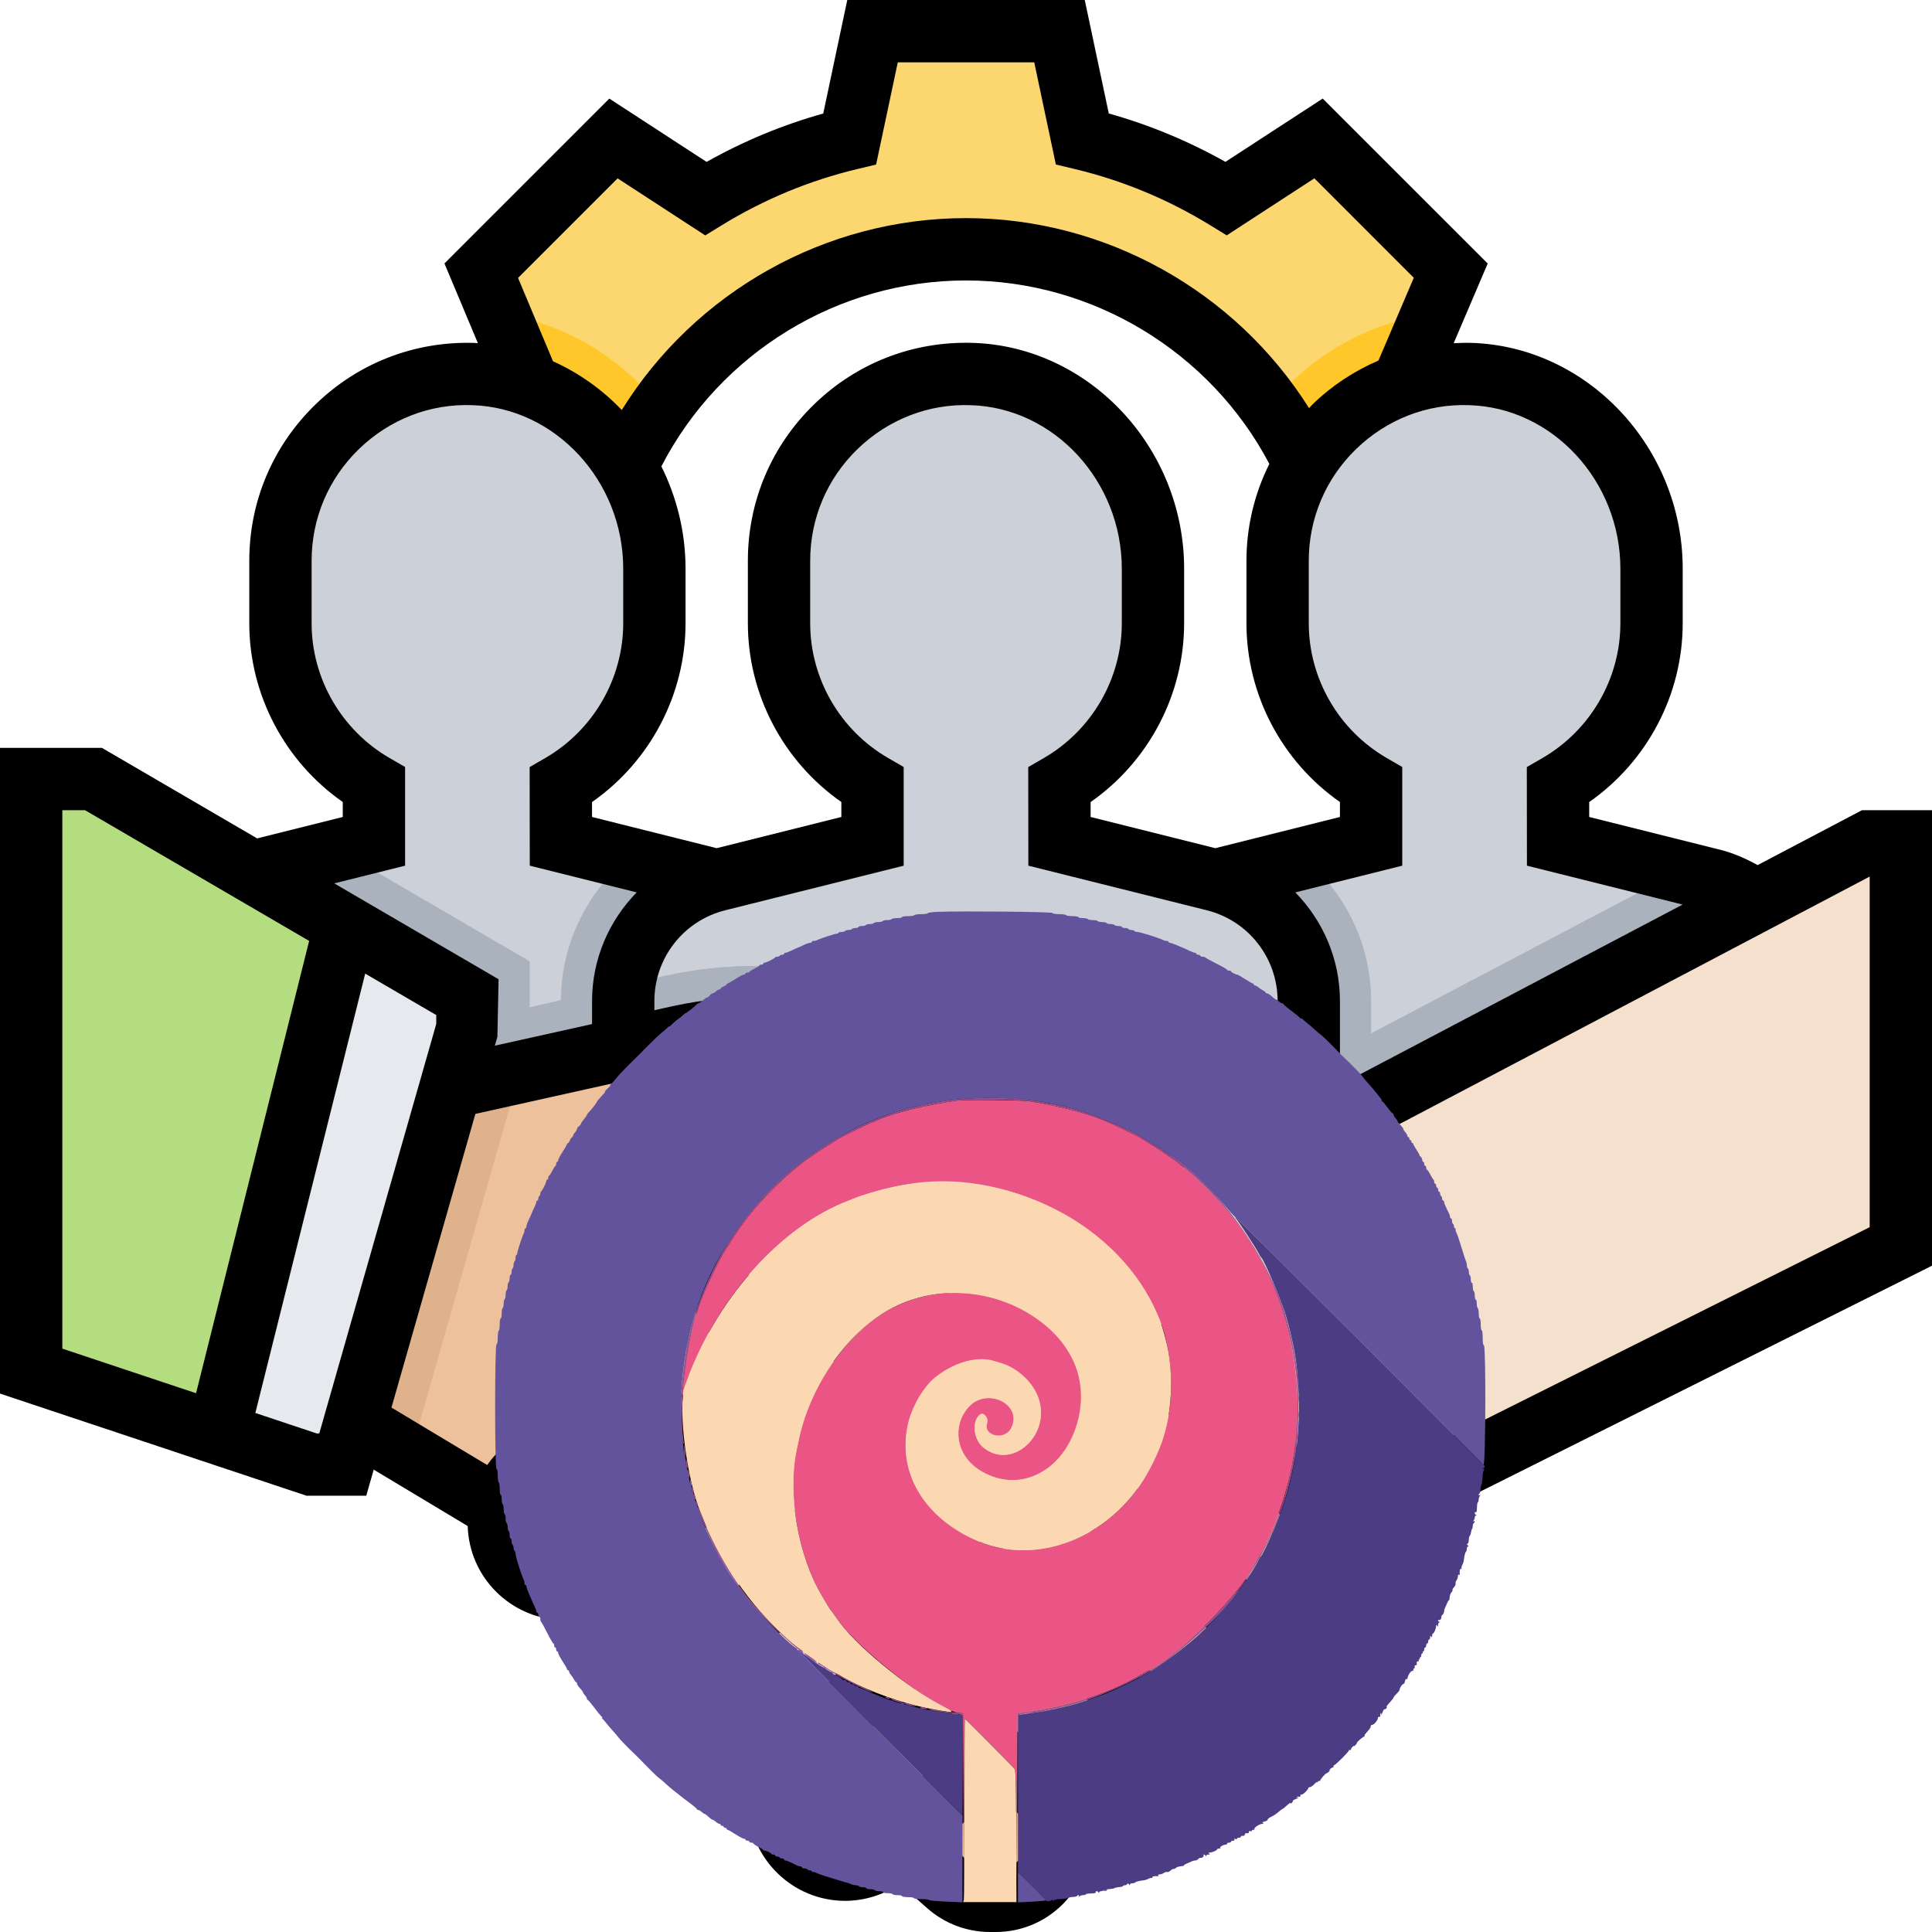 <?xml version="1.0" encoding="UTF-8" standalone="no"?>
<svg
   xmlns:dc="http://purl.org/dc/elements/1.1/"
   xmlns:cc="http://creativecommons.org/ns#"
   xmlns:rdf="http://www.w3.org/1999/02/22-rdf-syntax-ns#"
   xmlns:svg="http://www.w3.org/2000/svg"
   xmlns="http://www.w3.org/2000/svg"
   xmlns:sodipodi="http://sodipodi.sourceforge.net/DTD/sodipodi-0.dtd"
   xmlns:inkscape="http://www.inkscape.org/namespaces/inkscape"
   height="496pt"
   viewBox="0 0 496 496"
   width="496pt"
   version="1.1"
   id="svg56"
   sodipodi:docname="manajemen_user.svg"
   inkscape:version="0.92.4 (5da689c313, 2019-01-14)">
  <defs
     id="defs60" />
  <sodipodi:namedview
     pagecolor="#ffffff"
     bordercolor="#666666"
     borderopacity="1"
     objecttolerance="10"
     gridtolerance="10"
     guidetolerance="10"
     inkscape:pageopacity="0"
     inkscape:pageshadow="2"
     inkscape:window-width="1920"
     inkscape:window-height="986"
     id="namedview58"
     showgrid="false"
     inkscape:zoom="1.0093379"
     inkscape:cx="396.60641"
     inkscape:cy="313.89142"
     inkscape:window-x="-11"
     inkscape:window-y="-11"
     inkscape:window-maximized="1"
     inkscape:current-layer="svg56" />
  <path
     d="m372.449 69.488-33.945-33.945-23.703 15.426c-11.289-6.938-23.711-12.16-36.961-15.328l-5.84-27.641h-48l-5.848 27.641c-13.25 3.168-25.672 8.391-36.961 15.328l-23.703-15.426-33.945 33.945 12.289 29.312 1.168 61.199h15c0-53.016 42.984-96 96-96s96 42.984 96 96h16l-.062-61.199zm0 0"
     fill="#fcd770"
     id="path2" />
  <path
     d="m128.184 80.543 7.656 18.258.16 61.199h16c0-20.617 6.559-39.672 17.625-55.312-10.145-12.91-24.809-21.926-41.441-24.145zm0 0"
     fill="#ffc729"
     id="path4" />
  <path
     d="m367.711 80.602c-16.832 2.191-31.582 10.957-41.688 23.598 11.266 15.738 17.977 34.969 17.977 55.801h16l-.062-61.199zm0 0"
     fill="#ffc729"
     id="path6" />
  <path
     d="m464 296v-39.016c0-14.68-9.992-27.48-24.238-31.047l-39.762-9.938-.016-14.465c14.344-8.305 24.016-23.773 24.016-41.535v-13.984c0-26.281-20.258-49.199-46.52-49.992-27.184-.816-49.48 20.977-49.48 47.977v16c0 17.762 9.664 33.223 24 41.527v14.473l-39.762 9.945c-14.246 3.559-24.238 16.359-24.238 31.039v39.016zm0 0"
     fill="#ccd1d9"
     id="path8" />
  <path
     d="m352 256.984c0-14.586-6.617-27.785-17.215-36.68l-22.547 5.641c-14.246 3.559-24.238 16.359-24.238 31.039v39.016h64zm0 0"
     fill="#aab2bd"
     id="path10" />
  <path
     d="m208 296v-39.016c0-14.68-9.992-27.48-24.238-31.047l-39.762-9.938-.016-14.465c14.344-8.305 24.016-23.773 24.016-41.535v-13.984c0-26.281-20.258-49.199-46.52-49.992-27.184-.816-49.48 20.977-49.48 47.977v16c0 17.762 9.664 33.223 24 41.527v14.473l-39.762 9.945c-14.246 3.559-24.238 16.359-24.238 31.039v39.016zm0 0"
     fill="#ccd1d9"
     id="path12" />
  <path
     d="m208 256.984c0-14.688-9.992-27.48-24.238-31.047l-22.547-5.641c-10.598 8.902-17.215 22.109-17.215 36.688v39.016h64zm0 0"
     fill="#aab2bd"
     id="path14" />
  <path
     d="m336 296v-39.016c0-14.68-9.992-27.48-24.238-31.047l-39.762-9.938-.016-14.465c14.344-8.305 24.016-23.773 24.016-41.535v-13.984c0-26.281-20.258-49.199-46.52-49.992-27.184-.816-49.48 20.977-49.48 47.977v16c0 17.762 9.664 33.223 24 41.527v14.473l-39.762 9.945c-14.246 3.559-24.238 16.359-24.238 31.039v39.016zm0 0"
     fill="#ccd1d9"
     id="path16" />
  <g
     fill="#aab2bd"
     id="g24">
    <path
       d="m464 256.984c0-14.688-9.992-27.48-24.238-31.047l-8.816-2.203-106.898 56.266h-1.809l-34.238-9.777v25.777h176zm0 0"
       id="path18" />
    <path
       d="m336 273.711-11.953 6.289h-1.809l-48.117-13.742c-4.211-1.211-8.535-1.793-12.891-2.035l-34.941-11.176c-10.473-3.352-21.367-5.047-32.379-5.047-7.75 0-15.504.848-23.199 2.559l-10.367 2.402c-.176 1.328-.344 2.656-.344 4.023v39.016h176zm0 0"
       id="path20" />
    <path
       d="m170.711 250.559-34.711 8.043v-11.793l-48.977-28.57-30.785 7.699c-14.246 3.566-24.238 16.367-24.238 31.047v39.016h176v-39.016c0-2.809-.473-5.504-1.16-8.121-4.281-.52-8.594-.863-12.93-.863-7.742 0-15.504.848-23.199 2.559zm0 0"
       id="path22" />
  </g>
  <path
     d="m338.504 387.055-67.602-60.84-12.863-46.215-36.625-11.711c-8.887-2.84-18.168-4.289-27.504-4.289-6.59 0-13.156.719-19.59 2.152l-94.32 21.848-8 64 56.398 35.441 102.602 85.559 12.367 10.91c2.984 2.633 6.832 4.09 10.816 4.09h1.473c9.023 0 16.344-7.32 16.344-16.344 0-4.848-2.152-9.449-5.879-12.559 3.801 3.168 8.59 4.902 13.535 4.902 9.023 0 16.344-7.32 16.344-16.344 0-4.848-2.152-9.449-5.879-12.559l-30.656-25.547 31.984 26.656c2.941 2.449 6.648 3.793 10.473 3.793h1.734c9.023 0 16.344-7.32 16.344-16.344 0-4.848-2.152-9.449-5.879-12.559l1.262 1.055c2.984 2.488 6.746 3.848 10.625 3.848h1.383c9.176 0 16.609-7.434 16.609-16.609 0-4.703-2-9.191-5.496-12.336zm0 0"
     fill="#ecc19c"
     id="path26" />
  <path
     d="m338.504 387.055-67.602-60.84c-4.438-4-10.215-6.215-16.199-6.215-4.391 0-8.695 1.191-12.457 3.449l-29.781 17.871c-2.922 1.75-6.266 2.68-9.672 2.68-10.379 0-18.793-8.414-18.793-18.793v-1.59c0-7.121 4.023-13.625 10.391-16.809l44.633-22.312c5.906-2.961 12.418-4.496 19.016-4.496 3.953 0 7.891.551 11.688 1.641l50.273 14.359h8l152-80h8v104l-144 72zm0 0"
     fill="#f5e0cd"
     id="path28" />
  <path
     d="m248 400-11.121 11.566 44.336 36.945c3.793 3.152 8.266 5.273 12.992 6.441 1.113-2.211 1.793-4.664 1.793-7.297 0-4.848-2.152-9.449-5.879-12.559zm0 0"
     fill="#dfb28b"
     id="path30" />
  <path
     d="m200 463.031c0 9.367 7.602 16.969 16.969 16.969 4.504 0 8.816-1.785 12-4.969l14.055-14.055c3.184-3.184 4.969-7.496 4.969-12 .008-9.375-7.594-16.977-16.961-16.977-4.504 0-8.816 1.785-12 4.969l-14.055 14.055c-3.191 3.191-4.977 7.504-4.977 12.008zm0 0"
     fill="#f5e0cd"
     id="path32" />
  <path
     d="m176 439.031c0 9.367 7.602 16.969 16.969 16.969 4.504 0 8.816-1.785 12-4.969l14.055-14.055c3.184-3.184 4.969-7.496 4.969-12 .008-9.375-7.594-16.977-16.961-16.977-4.504 0-8.816 1.785-12 4.969l-14.055 14.055c-3.191 3.191-4.977 7.504-4.977 12.008zm0 0"
     fill="#f5e0cd"
     id="path34" />
  <path
     d="m152 415.031c0 9.367 7.602 16.969 16.969 16.969 4.504 0 8.816-1.785 12-4.969l14.055-14.055c3.184-3.184 4.969-7.496 4.969-12 .008-9.375-7.594-16.977-16.961-16.977-4.504 0-8.816 1.785-12 4.969l-14.055 14.055c-3.191 3.191-4.977 7.504-4.977 12.008zm0 0"
     fill="#f5e0cd"
     id="path36" />
  <path
     d="m182.344 400.281c3.992-3.992 6.734-9.023 8.266-14.418-2.289-1.152-4.84-1.863-7.578-1.863-4.504 0-8.816 1.785-12 4.969l-14.055 14.055c-3.184 3.184-4.977 7.504-4.977 12.008 0 2.738.711 5.289 1.863 7.578 5.395-1.531 10.434-4.273 14.418-8.266zm0 0"
     fill="#f0d0b4"
     id="path38" />
  <path
     d="m206.344 424.281c3.992-3.992 6.734-9.023 8.266-14.418-2.289-1.152-4.84-1.863-7.578-1.863-4.504 0-8.816 1.785-12 4.969l-14.055 14.055c-3.184 3.184-4.977 7.504-4.977 12.008 0 2.738.711 5.289 1.863 7.578 5.395-1.531 10.434-4.273 14.418-8.266zm0 0"
     fill="#f0d0b4"
     id="path40" />
  <path
     d="m230.344 448.281c3.992-3.992 6.734-9.023 8.266-14.418-2.289-1.152-4.84-1.863-7.578-1.863-4.504 0-8.816 1.785-12 4.969l-14.055 14.055c-3.184 3.184-4.977 7.504-4.977 12.008 0 2.738.711 5.289 1.863 7.578 5.395-1.531 10.434-4.273 14.418-8.266zm0 0"
     fill="#f0d0b4"
     id="path42" />
  <path
     d="m128 391.031c0 9.367 7.602 16.969 16.969 16.969 4.504 0 8.816-1.785 12-4.969l14.055-14.055c3.184-3.184 4.969-7.496 4.969-12 .008-9.375-7.594-16.977-16.961-16.977-4.504 0-8.816 1.785-12 4.969l-14.055 14.055c-3.191 3.191-4.977 7.504-4.977 12.008zm0 0"
     fill="#f5e0cd"
     id="path44" />
  <path
     d="m133.312 275.648-53.312 12.352-8 64 33.488 21.039zm0 0"
     fill="#dfb28b"
     id="path46" />
  <path
     d="m120 264-32 112h-8l-72-24v-152h16l96 56zm0 0"
     fill="#e6e9ed"
     id="path48" />
  <path
     d="m88.527 237.641-64.527-37.641h-16v152l48 16 32-128zm0 0"
     fill="#b4dd7f"
     id="path50" />
  <path
     d="m272 376-11.121 11.566 44.336 36.945c3.793 3.152 8.266 5.273 12.992 6.441 1.113-2.211 1.793-4.664 1.793-7.297 0-4.848-2.152-9.449-5.879-12.559zm0 0"
     fill="#dfb28b"
     id="path52" />
  <path
     d="m496 208h-17.977l-26.793 14.098c-3.016-1.664-6.152-3.074-9.535-3.922l-33.703-8.434v-3.832c14.91-10.406 24.008-27.598 24.008-45.91v-13.984c0-31.078-24.352-57.086-54.281-57.992-1.52-.039-3.016.016-4.52.09l8.738-20.457-42.363-42.352-24.973 16.254c-9.488-5.344-19.523-9.504-29.945-12.422l-6.168-29.137h-60.969l-6.168 29.145c-10.422 2.918-20.465 7.078-29.945 12.422l-24.973-16.254-42.328 42.328 8.59 20.473c-.328-.016-.641-.074-.969-.082-15.32-.445-29.75 5.145-40.711 15.785-10.977 10.633-17.016 24.902-17.016 40.184v16c0 18.312 9.09 35.496 24 45.902v3.84l-21.984 5.496-39.848-23.238h-26.168v165.77l78.703 26.23h15.328l1.914-6.703 24.125 14.48c.395 13.117 10.914 23.672 24.02 24.133.461 13.051 10.949 23.539 24 24 .461 13.051 10.949 23.539 24 24 .477 13.355 11.414 24.09 24.879 24.09 5 0 9.902-1.559 14.023-4.336l7.086 6.258c4.441 3.91 10.16 6.078 16.098 6.078h1.48c13.312 0 24.145-10.762 24.312-24.031 13.168-.168 23.832-10.832 24-24 13.176-.168 23.848-10.848 24-24.023 13.297-.312 24.031-11.176 24.031-24.547 0-.805-.039-1.598-.121-2.398l144.121-72.055zm-80-61.984v13.984c0 14.199-7.672 27.465-20.023 34.617l-4 2.312.031 25.316 39.969 9.984-87.977 46.305v-21.551c0-10.754-4.344-20.602-11.457-27.879l27.457-6.859v-25.336l-3.992-2.309c-12.344-7.137-20.008-20.402-20.008-34.602v-16c0-10.91 4.312-21.113 12.152-28.711 7.832-7.594 18.223-11.688 29.086-11.266 21.371.641 38.762 19.48 38.762 41.992zm-155.938 126.23-36.215-11.574c-16.504-5.289-34.367-6.078-51.262-2.336l-4.586 1.016v-2.367c0-11.031 7.48-20.609 18.176-23.289l45.824-11.449v-25.336l-3.992-2.309c-12.344-7.137-20.008-20.402-20.008-34.602v-16c0-10.91 4.312-21.113 12.152-28.711 7.832-7.594 18.289-11.688 29.086-11.266 21.371.641 38.762 19.48 38.762 41.992v13.984c0 14.199-7.672 27.465-20.023 34.617l-4 2.312.031 25.316 45.816 11.449c10.695 2.68 18.176 12.258 18.176 23.289v29.977l-1.977 1.039h-4.902l-49.184-14.055c-3.875-1.098-7.867-1.547-11.875-1.699zm-90.27-152.512c15.023-29.109 45.262-47.734 78.207-47.734 32.633 0 62.742 18.375 77.879 47.09-3.809 7.637-5.879 16.094-5.879 24.91v16c0 18.312 9.09 35.496 24 45.902v3.84l-32 8.012-32.008-8.012v-3.832c14.91-10.406 24.008-27.598 24.008-45.91v-13.984c0-31.078-24.352-57.086-54.281-57.992-15.312-.449-29.75 5.145-40.711 15.785-10.969 10.641-17.008 24.91-17.008 40.191v16c0 18.312 9.09 35.496 24 45.902v3.84l-32 8.012-32.008-8.012v-3.832c14.91-10.406 24.008-27.598 24.008-45.91v-13.984c0-9.414-2.266-18.352-6.207-26.281zm-36.793-48.383 25.559-25.559 22.496 14.641 4.305-2.641c10.785-6.609 22.441-11.449 34.641-14.367l4.922-1.18 5.566-26.246h35.031l5.551 26.238 4.922 1.176c12.199 2.922 23.855 7.762 34.641 14.371l4.305 2.641 22.496-14.641 25.527 25.535-9.074 21.246c-6.176 2.656-11.902 6.395-16.887 11.227-.328.32-.609.664-.93.992-18.848-29.961-52.168-48.785-88.07-48.785-36.16 0-69.574 19-88.375 49.266-5.031-5.266-11.016-9.531-17.648-12.512zm-29 150.895v-25.336l-3.992-2.309c-12.344-7.137-20.008-20.402-20.008-34.602v-16c0-10.91 4.312-21.113 12.152-28.711 7.832-7.594 18.246-11.688 29.086-11.266 21.371.641 38.762 19.48 38.762 41.992v13.984c0 14.199-7.672 27.465-20.023 34.617l-4 2.312.031 25.316 27.449 6.859c-7.113 7.277-11.457 17.125-11.457 27.879v5.926l-24.953 5.547.648-2.266.305-14.785-42.191-24.613zm-88-14.246h5.832l57.535 33.559-29.031 116.121-34.336-11.449zm65.297 160-15.746-5.246 28.203-112.801 18.246 10.641v2.285l-30.031 105.121zm54.703 23.031c0-2.359.953-4.672 2.625-6.344l14.062-14.062c1.672-1.672 3.984-2.625 6.344-2.625 4.945 0 8.969 4.023 8.969 8.969 0 2.359-.953 4.672-2.625 6.344l-14.062 14.062c-1.672 1.672-3.984 2.625-6.344 2.625-4.945 0-8.969-4.023-8.969-8.969zm24 24c0-2.359.953-4.672 2.625-6.344l14.062-14.062c1.672-1.672 3.984-2.625 6.344-2.625 4.945 0 8.969 4.023 8.969 8.969 0 2.359-.953 4.672-2.625 6.344l-14.062 14.062c-1.672 1.672-3.984 2.625-6.344 2.625-4.945 0-8.969-4.023-8.969-8.969zm24 24c0-2.359.953-4.672 2.625-6.344l14.062-14.062c1.672-1.672 3.984-2.625 6.344-2.625 4.945 0 8.969 4.023 8.969 8.969 0 2.359-.953 4.672-2.625 6.344l-14.062 14.062c-1.672 1.672-3.984 2.625-6.344 2.625-4.945 0-8.969-4.023-8.969-8.969zm32.969 32.969c-4.945 0-8.969-4.023-8.969-8.969 0-2.359.953-4.672 2.625-6.344l14.062-14.062c1.672-1.672 3.984-2.625 6.344-2.625 4.945 0 8.969 4.023 8.969 8.969 0 2.359-.953 4.672-2.625 6.344l-14.062 14.062c-1.672 1.672-3.984 2.625-6.344 2.625zm38.688 8h-1.48c-2.039 0-3.992-.742-5.512-2.09l-5.984-5.277 6.008-6.008c2.145-2.145 3.809-4.695 5.039-7.434l7.273 6.055c1.902 1.586 3 3.922 3 6.41 0 4.602-3.742 8.344-8.344 8.344zm71.742-72h-1.383c-2.008 0-3.969-.711-5.504-2l-43.383-36.152-10.25 12.297 42.129 35.102c1.895 1.586 2.992 3.922 2.992 6.41 0 4.602-3.742 8.344-8.344 8.344h-1.746c-1.941 0-3.84-.688-5.336-1.938l-43.453-36.207-10.25 12.297 42.129 35.105c1.902 1.574 3 3.91 3 6.398 0 4.602-3.742 8.344-8.344 8.344-3.07 0-6.062-1.09-8.418-3.047l-17.855-14.883c-3.934-8.039-12.016-13.645-21.48-13.98-.461-13.051-10.949-23.539-24-24-.461-13.051-10.949-23.539-24-24-.469-13.355-11.406-24.09-24.871-24.09-6.574 0-13.008 2.664-17.656 7.312l-14.062 14.062c-.84.84-1.535 1.793-2.242 2.738l-24.574-14.746 21.543-75.398 54.008-12.008c14.168-3.168 29.105-2.48 42.922 1.941l11.785 3.77-39.953 19.977c-9.129 4.574-14.801 13.758-14.801 23.969v1.582c0 14.777 12.023 26.801 26.801 26.801 4.855 0 9.633-1.32 13.785-3.824l29.789-17.863c5.984-3.586 14.016-2.801 19.184 1.848l67.594 60.832c1.809 1.641 2.848 3.969 2.848 6.406 0 4.746-3.855 8.602-8.602 8.602zm152.602-92.945-134.777 67.395c-.438-.465-.895-.906-1.375-1.336l-67.582-60.832c-5.922-5.344-13.578-8.281-21.555-8.281-5.832 0-11.559 1.586-16.574 4.594l-29.801 17.871c-1.672 1.008-3.582 1.535-5.535 1.535-5.961 0-10.801-4.84-10.801-10.801v-1.582c0-4.121 2.289-7.816 5.969-9.656l44.625-22.312c7.637-3.824 16.703-4.68 24.934-2.312l50.273 14.359 12.176.305 150.023-78.961zm0 0"
     id="path54" />
  <g
     transform="matrix(0.636,0,0,0.636,127.015,233.924)"
     id="svgg">
    <path
       id="path0"
       d="m 186.6,76.444 c -11.04,1.462 -25.09,4.839 -31.2,7.501 -0.765,0.333 -1.945,0.824 -3.9,1.623 -1.965,0.803 -11.384,5.439 -12.7,6.251 -5.892,3.636 -8.648,5.424 -11.6,7.525 -1.87,1.33 -3.49,2.523 -3.6,2.651 -0.11,0.128 -0.74,0.647 -1.4,1.153 -5.465,4.193 -14.859,13.587 -19.052,19.052 -0.506,0.66 -1.025,1.29 -1.153,1.4 -0.128,0.11 -1.321,1.73 -2.651,3.6 -2.101,2.952 -3.889,5.708 -7.525,11.6 -0.475,0.77 -1.993,3.74 -3.373,6.6 -2.451,5.077 -2.991,6.258 -3.7,8.1 -0.19,0.495 -0.526,1.305 -0.746,1.8 -3.394,7.645 -7.002,23.968 -7.803,35.3 l -0.226,3.2 1.541,-4.2 c 12.464,-33.955 37.84,-62.142 65.588,-72.853 0.495,-0.191 1.305,-0.517 1.8,-0.726 4.492,-1.889 12.618,-4.101 20.5,-5.581 40.195,-7.547 86.629,16.198 101.998,52.16 0.376,0.88 0.836,1.96 1.023,2.4 4.588,10.826 5.918,28.272 3.124,41 -0.73,3.322 -2.264,8.518 -3.13,10.6 -1.957,4.701 -3.319,7.469 -5.585,11.349 -14.552,24.917 -43.744,36.379 -67.43,26.476 -25.901,-10.828 -36.305,-34.43 -25.027,-56.772 5.844,-11.576 20.68,-19.264 31.067,-16.1 0.638,0.195 1.97,0.592 2.96,0.884 6.743,1.988 13.07,7.971 15.16,14.337 4.978,15.163 -11.195,29.202 -22.527,19.553 -3.984,-3.393 -4.514,-11.023 -0.922,-13.288 1.307,-0.825 3.298,1.725 2.681,3.432 -1.939,5.363 7.008,7.426 9.66,2.228 4.922,-9.65 -9.855,-16.863 -17.262,-8.426 -8.349,9.508 -3.55,23.167 9.81,27.925 28.746,10.238 48.599,-34.388 25.463,-57.234 -22.72,-22.436 -58.267,-22.516 -80.463,-0.183 -11.414,11.485 -20.125,27.441 -23.267,42.619 -0.227,1.1 -0.57,2.72 -0.76,3.6 -3.902,18.01 0.409,43.215 10.16,59.4 0.862,1.43 1.922,3.23 2.356,4 0.434,0.77 1.104,1.76 1.49,2.2 0.386,0.44 1.298,1.7 2.028,2.8 8.173,12.316 40.814,37.557 49.496,38.276 l 1.497,0.124 0.203,37.6 0.203,37.6 0.097,-36.5 c 0.053,-20.075 0.17,-36.5 0.259,-36.5 0.128,0 17.03,17.01 19.938,20.065 0.65,0.682 0.707,2.603 0.797,26.835 0.095,25.618 0.101,25.406 0.3,-11.5 l 0.203,-37.6 2.4,-0.318 c 18.371,-2.431 34.937,-7.731 47.2,-15.099 1.1,-0.66 2.27,-1.319 2.6,-1.464 11.86,-5.185 38.534,-31.859 43.719,-43.719 0.145,-0.33 0.804,-1.5 1.464,-2.6 6.518,-10.847 12.079,-27.115 14.358,-42 4.085,-26.677 -1.36,-56.958 -14.205,-79 -0.577,-0.99 -1.404,-2.43 -1.838,-3.2 -5.877,-10.424 -17.544,-23.974 -27.898,-32.399 -1.21,-0.984 -2.29,-1.891 -2.4,-2.014 -0.11,-0.123 -1.73,-1.313 -3.6,-2.643 -2.952,-2.101 -5.708,-3.889 -11.6,-7.525 -0.77,-0.475 -3.74,-1.993 -6.6,-3.373 -5.077,-2.451 -6.258,-2.991 -8.1,-3.7 -0.495,-0.19 -1.305,-0.526 -1.8,-0.746 -5.508,-2.445 -19.57,-5.979 -28.9,-7.262 -3.846,-0.529 -25.757,-0.749 -29.2,-0.294"
       inkscape:connector-curvature="0"
       style="fill:#eb5586;fill-rule:evenodd;stroke:none" />
    <path
       id="path1"
       d="m 171,109.815 c -6.266,0.621 -6.73,0.701 -14,2.407 -2.824,0.663 -10.349,3.036 -12.2,3.847 -0.55,0.241 -1.36,0.57 -1.8,0.732 -27.488,10.097 -54.571,40.759 -66.245,74.999 -2.947,8.642 0.731,37.841 6.462,51.3 0.354,0.833 0.566,1.354 1.542,3.8 6.925,17.348 21.751,37.74 35.041,48.193 0.88,0.692 2.59,2.05 3.8,3.016 5.256,4.201 16.809,11.403 22.4,13.965 11.39,5.22 21.343,8.412 32.187,10.324 7.505,1.323 7.874,1.158 2.995,-1.337 -14.833,-7.585 -36.321,-25.334 -43.175,-35.661 -0.73,-1.1 -1.642,-2.36 -2.028,-2.8 -0.386,-0.44 -1.056,-1.43 -1.49,-2.2 -0.434,-0.77 -1.494,-2.57 -2.356,-4 -9.751,-16.185 -14.062,-41.39 -10.16,-59.4 0.19,-0.88 0.533,-2.5 0.76,-3.6 4.676,-22.591 20.357,-44.508 38.283,-53.508 35.407,-17.777 81.279,8.026 75.217,42.308 -4.09,23.13 -24.491,34.396 -41.431,22.879 -8.492,-5.774 -10.175,-17.332 -3.612,-24.806 7.407,-8.437 22.184,-1.224 17.262,8.426 -2.652,5.198 -11.599,3.135 -9.66,-2.228 0.617,-1.707 -1.374,-4.257 -2.681,-3.432 -3.592,2.265 -3.062,9.895 0.922,13.288 11.332,9.649 27.505,-4.39 22.527,-19.553 -2.09,-6.366 -8.417,-12.349 -15.16,-14.337 -0.99,-0.292 -2.322,-0.689 -2.96,-0.884 -6.808,-2.074 -16.731,0.816 -24.196,7.047 -3.746,3.127 -8.625,11.33 -10.111,17 -5.288,20.185 5.873,39.463 28.267,48.825 23.686,9.903 52.878,-1.559 67.43,-26.476 2.266,-3.88 3.628,-6.648 5.585,-11.349 5.086,-12.222 6.06,-30.085 2.394,-43.91 -0.876,-3.3 -1.829,-6.371 -2.388,-7.69 -0.187,-0.44 -0.647,-1.52 -1.023,-2.4 C 252.658,128.109 211.854,105.766 171,109.815 M 189.595,362.1 c -0.003,19.855 -0.114,36.505 -0.247,37 l -0.241,0.9 h 10.746 10.747 l -0.111,-26.611 c -0.102,-24.544 -0.165,-26.667 -0.8,-27.335 C 206.833,343.051 189.89,326 189.762,326 c -0.089,0 -0.164,16.245 -0.167,36.1"
       inkscape:connector-curvature="0"
       style="fill:#fbd8b1;fill-rule:evenodd;stroke:none" />
    <path
       id="path2-2"
       d="m 178.7,0.273 c -2.145,0.086 -3.9,0.329 -3.9,0.541 0,0.213 -1.159,0.386 -2.576,0.386 -1.417,0 -2.688,0.18 -2.824,0.4 -0.136,0.22 -1.317,0.4 -2.624,0.4 -1.317,0 -2.376,0.178 -2.376,0.4 0,0.22 -0.889,0.4 -1.976,0.4 -1.087,0 -2.088,0.18 -2.224,0.4 -0.136,0.22 -0.946,0.4 -1.8,0.4 -0.854,0 -1.664,0.18 -1.8,0.4 -0.136,0.22 -0.946,0.4 -1.8,0.4 -0.854,0 -1.664,0.18 -1.8,0.4 -0.136,0.22 -0.856,0.4 -1.6,0.4 -0.744,0 -1.464,0.18 -1.6,0.4 -0.136,0.22 -0.867,0.4 -1.624,0.4 -0.757,0 -1.376,0.18 -1.376,0.4 0,0.22 -0.529,0.4 -1.176,0.4 -0.647,0 -1.288,0.18 -1.424,0.4 -0.136,0.22 -0.766,0.4 -1.4,0.4 -0.634,0 -1.264,0.18 -1.4,0.4 -0.136,0.22 -0.777,0.4 -1.424,0.4 -0.647,0 -1.176,0.142 -1.176,0.315 0,0.173 -0.337,0.34 -0.75,0.371 -0.888,0.067 -6.747,1.982 -7.745,2.531 -0.382,0.211 -1.057,0.383 -1.5,0.383 -0.443,0 -0.805,0.18 -0.805,0.4 0,0.22 -0.343,0.4 -0.762,0.4 -0.419,0 -1.544,0.386 -2.5,0.857 -0.956,0.471 -2.098,0.985 -2.538,1.143 -0.44,0.158 -1.582,0.672 -2.538,1.143 -0.956,0.471 -1.991,0.857 -2.3,0.857 -0.309,0 -0.562,0.18 -0.562,0.4 0,0.22 -0.349,0.4 -0.776,0.4 -0.427,0 -0.888,0.18 -1.024,0.4 -0.136,0.22 -0.582,0.4 -0.99,0.4 -0.409,0 -0.803,0.135 -0.877,0.3 -0.192,0.432 -3.505,2.1 -4.171,2.1 -0.309,0 -0.562,0.18 -0.562,0.4 0,0.22 -0.36,0.4 -0.8,0.4 -0.44,0 -0.8,0.145 -0.8,0.321 0,0.177 -0.897,0.762 -1.994,1.3 -1.096,0.539 -1.996,1.114 -2,1.279 -0.003,0.165 -0.366,0.3 -0.806,0.3 -0.44,0 -0.8,0.18 -0.8,0.4 0,0.22 -0.315,0.413 -0.7,0.428 -0.385,0.016 -1.78,0.739 -3.1,1.607 -1.32,0.868 -2.715,1.686 -3.1,1.818 -0.385,0.132 -0.7,0.377 -0.7,0.545 0,0.168 -0.54,0.529 -1.2,0.802 -0.66,0.273 -1.2,0.655 -1.2,0.849 0,0.193 -0.236,0.351 -0.525,0.351 -0.288,0 -0.911,0.36 -1.383,0.8 -0.472,0.44 -1.096,0.8 -1.387,0.8 -0.291,0 -0.788,0.36 -1.105,0.8 -0.317,0.44 -0.762,0.8 -0.988,0.801 -0.227,0 -1.042,0.54 -1.812,1.199 -0.77,0.659 -1.559,1.199 -1.753,1.199 -0.194,0.001 -0.644,0.316 -1,0.701 -0.822,0.888 -3.921,3.3 -4.242,3.3 -0.133,0 -0.658,0.405 -1.168,0.9 -0.51,0.495 -1.35,1.17 -1.867,1.5 -0.517,0.33 -1.532,1.188 -2.255,1.907 -0.723,0.719 -1.315,1.187 -1.315,1.039 0,-0.148 -0.315,0.075 -0.7,0.494 -0.385,0.42 -1.512,1.414 -2.505,2.21 -0.992,0.796 -3.332,3 -5.2,4.897 -4.131,4.197 -3.651,3.717 -7.848,7.848 -1.897,1.868 -4.101,4.208 -4.897,5.2 -0.796,0.993 -1.79,2.12 -2.21,2.505 -0.419,0.385 -0.62,0.7 -0.447,0.7 0.173,0 -0.294,0.537 -1.039,1.194 -0.745,0.656 -1.213,1.196 -1.04,1.2 0.292,0.006 -0.02,0.392 -2.414,2.992 -0.495,0.538 -0.9,1.086 -0.9,1.219 0,0.321 -2.412,3.42 -3.3,4.242 -0.385,0.356 -0.7,0.806 -0.701,1 0,0.194 -0.54,0.983 -1.199,1.753 -0.659,0.77 -1.199,1.585 -1.199,1.812 C 34.8,86.038 34.44,86.483 34,86.8 c -0.44,0.317 -0.8,0.814 -0.8,1.105 0,0.291 -0.36,0.915 -0.8,1.387 -0.44,0.472 -0.8,1.095 -0.8,1.383 0,0.289 -0.158,0.525 -0.351,0.525 -0.194,0 -0.576,0.54 -0.849,1.2 -0.273,0.66 -0.634,1.2 -0.802,1.2 -0.168,0 -0.413,0.315 -0.545,0.7 -0.132,0.385 -0.95,1.78 -1.818,3.1 -0.868,1.32 -1.591,2.715 -1.607,3.1 -0.015,0.385 -0.208,0.7 -0.428,0.7 -0.22,0 -0.4,0.36 -0.4,0.8 0,0.44 -0.135,0.803 -0.3,0.806 -0.165,0.004 -0.74,0.904 -1.279,2 -0.538,1.097 -1.123,1.994 -1.3,1.994 -0.176,0 -0.321,0.36 -0.321,0.8 0,0.44 -0.18,0.8 -0.4,0.8 -0.22,0 -0.4,0.253 -0.4,0.562 0,0.666 -1.668,3.979 -2.1,4.171 -0.165,0.074 -0.3,0.468 -0.3,0.877 0,0.408 -0.18,0.854 -0.4,0.99 -0.22,0.136 -0.4,0.597 -0.4,1.024 0,0.427 -0.18,0.776 -0.4,0.776 -0.22,0 -0.4,0.253 -0.4,0.562 0,0.309 -0.386,1.344 -0.857,2.3 -0.471,0.956 -0.985,2.098 -1.143,2.538 -0.158,0.44 -0.672,1.582 -1.143,2.538 -0.471,0.956 -0.857,2.081 -0.857,2.5 0,0.419 -0.18,0.762 -0.4,0.762 -0.22,0 -0.4,0.362 -0.4,0.805 0,0.443 -0.172,1.118 -0.383,1.5 -0.549,0.998 -2.464,6.857 -2.531,7.745 -0.031,0.413 -0.198,0.75 -0.371,0.75 -0.173,0 -0.315,0.529 -0.315,1.176 0,0.647 -0.18,1.288 -0.4,1.424 -0.22,0.136 -0.4,0.766 -0.4,1.4 0,0.634 -0.18,1.264 -0.4,1.4 -0.22,0.136 -0.4,0.777 -0.4,1.424 0,0.647 -0.18,1.176 -0.4,1.176 -0.22,0 -0.4,0.619 -0.4,1.376 0,0.757 -0.18,1.488 -0.4,1.624 -0.22,0.136 -0.4,0.856 -0.4,1.6 0,0.744 -0.18,1.464 -0.4,1.6 -0.22,0.136 -0.4,0.946 -0.4,1.8 0,0.854 -0.18,1.664 -0.4,1.8 -0.22,0.136 -0.4,0.946 -0.4,1.8 0,0.854 -0.18,1.664 -0.4,1.8 -0.22,0.136 -0.4,1.137 -0.4,2.224 0,1.087 -0.18,1.976 -0.4,1.976 -0.222,0 -0.4,1.059 -0.4,2.376 0,1.307 -0.18,2.488 -0.4,2.624 -0.22,0.136 -0.4,1.392 -0.4,2.79 0,1.679 -0.17,2.6 -0.5,2.71 -0.732,0.244 -0.732,49.956 0,50.2 0.33,0.11 0.5,1.031 0.5,2.71 0,1.398 0.18,2.654 0.4,2.79 0.22,0.136 0.4,1.317 0.4,2.624 0,1.317 0.178,2.376 0.4,2.376 0.22,0 0.4,0.799 0.4,1.776 0,0.977 0.18,1.888 0.4,2.024 0.22,0.136 0.4,1.036 0.4,2 0,0.964 0.18,1.864 0.4,2 0.22,0.136 0.4,0.946 0.4,1.8 0,0.854 0.18,1.664 0.4,1.8 0.22,0.136 0.4,0.856 0.4,1.6 0,0.744 0.18,1.464 0.4,1.6 0.22,0.136 0.4,0.867 0.4,1.624 0,0.757 0.18,1.376 0.4,1.376 0.22,0 0.4,0.529 0.4,1.176 0,0.647 0.18,1.288 0.4,1.424 0.22,0.136 0.4,0.676 0.4,1.2 0,0.524 0.18,1.064 0.4,1.2 0.22,0.136 0.4,0.706 0.4,1.267 0,1.032 2.482,8.947 3.207,10.228 0.216,0.382 0.393,1.057 0.393,1.5 0,0.443 0.18,0.805 0.4,0.805 0.22,0 0.4,0.272 0.4,0.604 0,0.333 0.378,1.458 0.84,2.5 0.462,1.043 0.976,2.256 1.143,2.696 0.167,0.44 0.689,1.582 1.16,2.538 0.471,0.956 0.857,1.991 0.857,2.3 0,0.309 0.18,0.562 0.4,0.562 0.22,0 0.4,0.36 0.4,0.8 0,0.44 0.18,0.8 0.4,0.8 0.22,0 0.4,0.435 0.4,0.967 0,0.531 0.137,1.026 0.305,1.1 0.168,0.073 1.273,2.068 2.457,4.433 1.183,2.365 2.306,4.3 2.495,4.3 0.188,0 0.343,0.36 0.343,0.8 0,0.44 0.18,0.8 0.4,0.8 0.22,0 0.4,0.36 0.4,0.8 0,0.44 0.18,0.8 0.4,0.8 0.22,0 0.4,0.283 0.4,0.63 0,0.346 0.81,1.882 1.8,3.412 0.99,1.531 1.8,2.957 1.8,3.17 0,0.214 0.18,0.388 0.4,0.388 0.22,0 0.4,0.236 0.4,0.525 0,0.288 0.315,0.873 0.7,1.3 0.385,0.426 0.955,1.27 1.268,1.875 0.312,0.605 0.717,1.1 0.9,1.1 0.182,0 0.332,0.272 0.332,0.604 0,0.332 0.54,1.168 1.2,1.859 0.66,0.691 1.2,1.416 1.2,1.613 0,0.197 0.36,0.744 0.8,1.216 0.44,0.472 0.8,1.095 0.8,1.383 0,0.289 0.155,0.525 0.345,0.525 0.19,0 1.307,1.305 2.483,2.9 1.175,1.595 2.487,3.215 2.916,3.6 0.428,0.385 0.616,0.703 0.417,0.706 -0.198,0.003 -0.176,0.138 0.049,0.3 0.226,0.162 1.007,1.06 1.735,1.995 0.729,0.936 1.894,2.297 2.59,3.023 0.696,0.727 1.715,1.926 2.265,2.665 0.55,0.738 2.503,2.798 4.34,4.577 4.061,3.932 3.562,3.433 7.494,7.494 1.779,1.837 3.839,3.79 4.577,4.34 0.739,0.55 1.938,1.569 2.665,2.265 0.726,0.696 2.087,1.864 3.023,2.594 0.935,0.731 1.92,1.512 2.187,1.735 0.952,0.794 1.549,1.251 4.414,3.37 1.595,1.18 2.9,2.301 2.9,2.491 0,0.19 0.236,0.345 0.525,0.345 0.288,0 0.911,0.36 1.383,0.8 0.472,0.44 1.019,0.8 1.216,0.8 0.197,0 0.922,0.54 1.613,1.2 0.691,0.66 1.445,1.2 1.676,1.2 0.231,0 0.807,0.36 1.279,0.8 0.472,0.44 1.095,0.8 1.383,0.8 0.289,0 0.525,0.18 0.525,0.4 0,0.22 0.27,0.4 0.6,0.4 0.33,0 0.6,0.18 0.6,0.4 0,0.22 0.27,0.4 0.6,0.4 0.33,0 0.6,0.18 0.6,0.4 0,0.22 0.174,0.4 0.388,0.4 0.213,0 1.639,0.81 3.17,1.8 1.53,0.99 3.066,1.8 3.412,1.8 0.347,0 0.63,0.18 0.63,0.4 0,0.22 0.36,0.4 0.8,0.4 0.44,0 0.8,0.18 0.8,0.4 0,0.22 0.36,0.4 0.8,0.4 0.44,0 0.8,0.152 0.8,0.337 0,0.186 0.855,0.771 1.9,1.3 1.045,0.53 1.96,1.098 2.033,1.263 0.074,0.165 0.353,0.3 0.621,0.3 0.709,0 2.639,0.949 2.643,1.3 0.002,0.165 0.363,0.3 0.803,0.3 0.44,0 0.8,0.18 0.8,0.4 0,0.22 0.349,0.4 0.776,0.4 0.427,0 0.888,0.18 1.024,0.4 0.136,0.22 0.597,0.4 1.024,0.4 0.427,0 0.776,0.18 0.776,0.4 0,0.22 0.253,0.4 0.562,0.4 0.485,0 1.758,0.552 4.733,2.05 0.382,0.193 0.967,0.35 1.3,0.35 0.333,0 0.605,0.18 0.605,0.4 0,0.22 0.439,0.4 0.976,0.4 0.537,0 1.088,0.18 1.224,0.4 0.136,0.22 0.597,0.4 1.024,0.4 0.427,0 0.776,0.191 0.776,0.424 0,0.233 0.148,0.332 0.329,0.22 0.18,-0.112 0.765,0.018 1.3,0.288 0.534,0.271 2.051,0.831 3.371,1.246 1.32,0.415 3.39,1.067 4.6,1.448 1.21,0.381 3.01,0.909 4,1.172 0.99,0.264 2.113,0.642 2.495,0.841 0.382,0.199 1.136,0.361 1.676,0.361 0.54,0 1.093,0.18 1.229,0.4 0.136,0.22 0.867,0.4 1.624,0.4 0.757,0 1.376,0.18 1.376,0.4 0,0.22 0.709,0.4 1.576,0.4 0.867,0 1.688,0.18 1.824,0.4 0.136,0.22 0.957,0.4 1.824,0.4 0.867,0 1.576,0.18 1.576,0.4 0,0.22 0.799,0.4 1.776,0.4 0.977,0 1.888,0.18 2.024,0.4 0.136,0.22 1.047,0.4 2.024,0.4 0.977,0 1.776,0.18 1.776,0.4 0,0.222 1.067,0.4 2.4,0.4 1.333,0 2.4,0.178 2.4,0.4 0,0.231 1.256,0.4 2.967,0.4 1.631,0 3.026,0.158 3.1,0.352 0.073,0.193 3.148,0.483 6.833,0.642 l 6.7,0.291 -0.002,-17.542 L 188.796,365 155.821,332.01 c -18.136,-18.144 -32.892,-33.072 -32.791,-33.173 0.101,-0.101 0.396,0.029 0.657,0.29 0.26,0.26 0.662,0.472 0.893,0.47 0.231,-10e-4 -0.109,-0.351 -0.755,-0.777 -0.646,-0.426 -1.326,-0.681 -1.51,-0.567 -0.184,0.113 -0.285,0.058 -0.225,-0.123 0.061,-0.182 -0.005,-0.397 -0.145,-0.479 -6.214,-3.631 -25.467,-25.943 -29.553,-34.251 -0.325,-0.66 -0.681,-1.29 -0.791,-1.4 -0.408,-0.406 -1.648,-2.705 -3.56,-6.6 -2.996,-6.101 -3.809,-8.024 -5.408,-12.8 -0.811,-2.42 -1.645,-4.713 -1.854,-5.095 -0.208,-0.382 -0.379,-1.136 -0.379,-1.676 0,-0.54 -0.18,-1.093 -0.4,-1.229 -0.22,-0.136 -0.4,-0.766 -0.4,-1.4 0,-0.634 -0.161,-1.252 -0.358,-1.374 -0.197,-0.121 -0.467,-0.942 -0.6,-1.823 -0.133,-0.882 -0.351,-2.324 -0.484,-3.206 -0.133,-0.881 -0.403,-1.702 -0.6,-1.823 -0.197,-0.122 -0.358,-1.075 -0.358,-2.118 0,-1.043 -0.165,-2.067 -0.368,-2.276 -0.202,-0.209 -0.465,-1.55 -0.585,-2.98 -0.119,-1.43 -0.432,-5.12 -0.695,-8.2 -0.959,-11.257 -0.073,-24.224 2.427,-35.5 0.231,-1.045 0.587,-2.665 0.791,-3.6 0.203,-0.935 0.563,-2.375 0.8,-3.2 0.236,-0.825 0.595,-2.085 0.797,-2.8 10.948,-38.8 44.841,-72.724 83.833,-83.911 3.481,-0.998 4.548,-1.281 6.1,-1.619 0.935,-0.204 2.555,-0.56 3.6,-0.791 9.648,-2.139 22.053,-3.032 33.2,-2.39 8.461,0.487 12.98,1.055 19,2.39 1.045,0.231 2.665,0.587 3.6,0.791 0.935,0.203 2.33,0.553 3.1,0.777 0.77,0.224 2.03,0.577 2.8,0.783 5.763,1.544 23.588,9.049 24.8,10.441 0.11,0.127 0.74,0.496 1.4,0.82 0.66,0.324 2.497,1.449 4.082,2.499 1.585,1.051 3.07,1.91 3.3,1.91 0.23,0 0.418,0.141 0.418,0.314 0,0.172 0.53,0.626 1.177,1.009 6.218,3.673 17.779,14.159 24.603,22.315 1.731,2.069 3.384,3.853 3.674,3.964 0.687,0.263 99.746,99.252 99.746,99.676 0,0.177 0.153,0.322 0.339,0.322 0.853,0 1.005,-48.019 0.154,-48.302 -0.332,-0.111 -0.493,-1.137 -0.493,-3.131 0,-1.711 -0.169,-2.967 -0.4,-2.967 -0.222,0 -0.4,-1.067 -0.4,-2.4 0,-1.333 -0.178,-2.4 -0.4,-2.4 -0.22,0 -0.4,-0.889 -0.4,-1.976 0,-1.087 -0.18,-2.088 -0.4,-2.224 -0.22,-0.136 -0.4,-0.957 -0.4,-1.824 0,-0.867 -0.18,-1.576 -0.4,-1.576 -0.22,0 -0.4,-0.709 -0.4,-1.576 0,-0.867 -0.18,-1.688 -0.4,-1.824 -0.22,-0.136 -0.4,-0.957 -0.4,-1.824 0,-0.867 -0.18,-1.576 -0.4,-1.576 -0.22,0 -0.4,-0.619 -0.4,-1.376 0,-0.757 -0.18,-1.488 -0.4,-1.624 -0.22,-0.136 -0.4,-0.766 -0.4,-1.4 0,-0.634 -0.18,-1.264 -0.4,-1.4 -0.22,-0.136 -0.4,-0.689 -0.4,-1.229 0,-0.54 -0.156,-1.294 -0.346,-1.676 -0.19,-0.382 -0.751,-2.045 -1.246,-3.695 -1.399,-4.659 -2.158,-6.915 -2.684,-7.971 -0.266,-0.535 -0.392,-1.12 -0.28,-1.3 0.112,-0.181 0.013,-0.329 -0.22,-0.329 -0.233,0 -0.424,-0.349 -0.424,-0.776 0,-0.427 -0.18,-0.888 -0.4,-1.024 -0.22,-0.136 -0.4,-0.687 -0.4,-1.224 0,-0.537 -0.18,-0.976 -0.4,-0.976 -0.22,0 -0.4,-0.272 -0.4,-0.605 0,-0.333 -0.157,-0.918 -0.35,-1.3 -1.498,-2.975 -2.05,-4.248 -2.05,-4.733 0,-0.309 -0.18,-0.562 -0.4,-0.562 -0.22,0 -0.4,-0.349 -0.4,-0.776 0,-0.427 -0.18,-0.888 -0.4,-1.024 -0.22,-0.136 -0.4,-0.597 -0.4,-1.024 0,-0.427 -0.18,-0.776 -0.4,-0.776 -0.22,0 -0.4,-0.36 -0.4,-0.8 0,-0.44 -0.18,-0.8 -0.4,-0.8 -0.22,0 -0.4,-0.36 -0.4,-0.8 0,-0.44 -0.18,-0.8 -0.4,-0.8 -0.22,0 -0.4,-0.345 -0.4,-0.767 0,-0.421 -0.135,-0.826 -0.3,-0.9 -0.165,-0.073 -0.733,-0.988 -1.263,-2.033 -0.529,-1.045 -1.114,-1.9 -1.3,-1.9 -0.185,0 -0.337,-0.36 -0.337,-0.8 0,-0.44 -0.18,-0.8 -0.4,-0.8 -0.22,0 -0.4,-0.36 -0.4,-0.8 0,-0.44 -0.18,-0.8 -0.4,-0.8 -0.22,0 -0.4,-0.338 -0.4,-0.751 0,-0.413 -0.27,-0.975 -0.6,-1.249 -0.33,-0.274 -0.6,-0.668 -0.6,-0.877 0,-0.208 -0.54,-1.164 -1.2,-2.123 -0.66,-0.959 -1.2,-1.937 -1.2,-2.172 0,-0.235 -0.18,-0.428 -0.4,-0.428 -0.22,0 -0.4,-0.27 -0.4,-0.6 0,-0.33 -0.18,-0.6 -0.4,-0.6 -0.22,0 -0.4,-0.27 -0.4,-0.6 0,-0.33 -0.18,-0.6 -0.4,-0.6 -0.22,0 -0.4,-0.236 -0.4,-0.525 0,-0.288 -0.36,-0.911 -0.8,-1.383 -0.44,-0.472 -0.8,-1.048 -0.8,-1.279 0,-0.231 -0.54,-0.985 -1.2,-1.676 -0.66,-0.691 -1.2,-1.416 -1.2,-1.613 0,-0.197 -0.36,-0.744 -0.8,-1.216 -0.44,-0.472 -0.8,-1.095 -0.8,-1.383 0,-0.289 -0.159,-0.525 -0.354,-0.525 -0.195,0 -1.14,-1.078 -2.1,-2.396 -0.96,-1.318 -1.881,-2.398 -2.046,-2.4 -0.165,-0.002 -0.3,-0.197 -0.3,-0.433 0,-0.235 -0.225,-0.67 -0.5,-0.965 -0.275,-0.295 -0.95,-1.135 -1.5,-1.867 -0.837,-1.112 -2.195,-2.698 -4.6,-5.368 -0.22,-0.244 -0.85,-1.042 -1.4,-1.773 -0.55,-0.731 -2.503,-2.785 -4.34,-4.564 -4.061,-3.932 -3.562,-3.433 -7.494,-7.494 -1.779,-1.837 -3.839,-3.79 -4.577,-4.34 -0.739,-0.55 -1.938,-1.569 -2.665,-2.265 -0.726,-0.696 -2.087,-1.861 -3.023,-2.59 -0.935,-0.728 -1.833,-1.509 -1.995,-1.735 -0.162,-0.225 -0.297,-0.247 -0.3,-0.049 -0.003,0.199 -0.321,0.011 -0.706,-0.417 -0.385,-0.429 -2.005,-1.741 -3.6,-2.916 -1.595,-1.176 -2.9,-2.293 -2.9,-2.483 0,-0.19 -0.236,-0.345 -0.525,-0.345 -0.288,0 -0.911,-0.36 -1.383,-0.8 -0.472,-0.44 -1.019,-0.8 -1.216,-0.8 -0.197,0 -0.922,-0.54 -1.613,-1.2 -0.691,-0.66 -1.527,-1.2 -1.859,-1.2 -0.332,0 -0.604,-0.15 -0.604,-0.332 0,-0.183 -0.495,-0.588 -1.1,-0.9 -0.605,-0.313 -1.449,-0.883 -1.875,-1.268 -0.427,-0.385 -1.012,-0.7 -1.3,-0.7 -0.289,0 -0.525,-0.18 -0.525,-0.4 0,-0.22 -0.174,-0.4 -0.388,-0.4 -0.213,0 -1.639,-0.81 -3.17,-1.8 -1.53,-0.99 -2.94,-1.8 -3.132,-1.8 -0.604,0 -2.504,-0.985 -2.507,-1.3 -0.002,-0.165 -0.363,-0.3 -0.803,-0.3 -0.44,0 -0.8,-0.155 -0.8,-0.343 0,-0.189 -1.935,-1.312 -4.3,-2.495 -2.365,-1.184 -4.36,-2.289 -4.433,-2.457 -0.074,-0.168 -0.569,-0.305 -1.1,-0.305 -0.532,0 -0.967,-0.18 -0.967,-0.4 0,-0.22 -0.36,-0.4 -0.8,-0.4 -0.44,0 -0.8,-0.18 -0.8,-0.4 0,-0.22 -0.253,-0.4 -0.562,-0.4 -0.309,0 -1.344,-0.386 -2.3,-0.857 -0.956,-0.471 -2.098,-0.993 -2.538,-1.16 -0.44,-0.167 -1.653,-0.681 -2.696,-1.143 -1.042,-0.462 -2.167,-0.84 -2.5,-0.84 -0.332,0 -0.604,-0.18 -0.604,-0.4 0,-0.22 -0.362,-0.4 -0.805,-0.4 -0.443,0 -1.118,-0.177 -1.5,-0.393 C 268.414,10.882 260.499,8.4 259.467,8.4 258.906,8.4 258.336,8.22 258.2,8 258.064,7.78 257.524,7.6 257,7.6 c -0.524,0 -1.064,-0.18 -1.2,-0.4 -0.136,-0.22 -0.777,-0.4 -1.424,-0.4 -0.647,0 -1.176,-0.18 -1.176,-0.4 0,-0.22 -0.619,-0.4 -1.376,-0.4 -0.757,0 -1.488,-0.18 -1.624,-0.4 -0.136,-0.22 -0.856,-0.4 -1.6,-0.4 -0.744,0 -1.464,-0.18 -1.6,-0.4 -0.136,-0.22 -0.946,-0.4 -1.8,-0.4 -0.854,0 -1.664,-0.18 -1.8,-0.4 -0.136,-0.22 -1.036,-0.4 -2,-0.4 -0.964,0 -1.864,-0.18 -2,-0.4 C 239.264,2.98 238.353,2.8 237.376,2.8 236.399,2.8 235.6,2.62 235.6,2.4 235.6,2.178 234.541,2 233.224,2 231.917,2 230.736,1.82 230.6,1.6 230.464,1.38 229.208,1.2 227.81,1.2 226.189,1.2 225.209,1.026 225.107,0.72 224.948,0.244 188.291,-0.109 178.7,0.273 M 324.509,196.8 c 0,0.99 0.078,1.395 0.173,0.9 0.096,-0.495 0.096,-1.305 0,-1.8 -0.095,-0.495 -0.173,-0.09 -0.173,0.9 m 0,6.4 c 0,0.99 0.078,1.395 0.173,0.9 0.096,-0.495 0.096,-1.305 0,-1.8 -0.095,-0.495 -0.173,-0.09 -0.173,0.9 m -197.28,98.596 c 1.414,0.987 2.727,1.797 2.918,1.8 0.19,0.002 -0.837,-0.806 -2.283,-1.796 -1.446,-0.99 -2.759,-1.8 -2.917,-1.8 -0.159,0 0.868,0.808 2.282,1.796 m 36.371,17.959 c 0,0.085 0.53,0.232 1.179,0.327 0.648,0.095 1.088,0.026 0.976,-0.154 -0.198,-0.321 -2.155,-0.478 -2.155,-0.173 m 21.004,4.251 c 0.134,0.217 0.803,0.394 1.486,0.394 1.511,0 1.359,-0.2 -0.41,-0.537 -0.825,-0.157 -1.228,-0.103 -1.076,0.143 m 26.596,69.968 v 6.142 l 5.5,-0.283 c 3.025,-0.155 5.591,-0.406 5.703,-0.558 0.112,-0.151 -2.363,-2.788 -5.5,-5.86 l -5.703,-5.584 v 6.143 m 34.615,1.202 c -0.128,0.206 0.132,0.348 0.576,0.315 0.445,-0.034 0.809,-0.203 0.809,-0.376 0,-0.442 -1.104,-0.394 -1.385,0.061"
       inkscape:connector-curvature="0"
       style="fill:#63539c;fill-rule:evenodd;stroke:none" />
    <path
       id="path3"
       d="m 299.207,124.124 c 1.266,1.395 8.052,11.784 9.194,14.076 0.329,0.66 0.706,1.29 0.838,1.4 1.418,1.182 8.758,18.599 10.409,24.7 0.194,0.715 0.546,1.975 0.782,2.8 0.237,0.825 0.597,2.265 0.8,3.2 0.204,0.935 0.56,2.555 0.791,3.6 1.328,5.989 1.899,10.511 2.401,19 0.653,11.032 -0.248,23.49 -2.401,33.2 -0.231,1.045 -0.587,2.665 -0.791,3.6 -0.203,0.935 -0.563,2.375 -0.8,3.2 -0.236,0.825 -0.588,2.085 -0.781,2.8 -1.625,6.015 -9.007,23.53 -10.41,24.7 -0.132,0.11 -0.509,0.74 -0.838,1.4 -4.511,9.054 -17.169,24.456 -26.827,32.643 -6.51,5.517 -15.333,11.745 -19.774,13.958 -0.66,0.329 -1.29,0.706 -1.4,0.838 -0.302,0.363 -10.689,5.381 -13.2,6.378 -2.995,1.188 -9.885,3.597 -11.6,4.054 -0.77,0.206 -2.03,0.558 -2.8,0.782 -0.77,0.224 -2.165,0.574 -3.1,0.777 -0.935,0.204 -2.555,0.56 -3.6,0.791 -2.754,0.611 -5.93,1.166 -8.9,1.557 -1.43,0.188 -3.365,0.474 -4.3,0.635 l -1.7,0.292 v 31.666 31.665 l 5.732,5.683 c 3.153,3.126 5.643,5.773 5.534,5.882 -0.11,0.11 0.356,0.199 1.034,0.199 0.678,0 1.324,-0.225 1.435,-0.5 0.149,-0.369 0.21,-0.356 0.233,0.049 0.024,0.411 0.166,0.438 0.564,0.107 0.293,-0.243 1.598,-0.478 2.9,-0.523 1.302,-0.044 2.572,-0.232 2.822,-0.417 0.249,-0.185 1.112,-0.362 1.916,-0.392 0.805,-0.03 1.557,-0.205 1.67,-0.389 0.335,-0.542 1.034,-0.383 0.725,0.165 -0.226,0.4 -0.175,0.4 0.256,0 0.297,-0.275 0.923,-0.5 1.392,-0.5 0.47,0 0.99,-0.135 1.156,-0.3 0.304,-0.301 0.507,-0.331 2.955,-0.441 0.768,-0.034 1.22,-0.227 1.076,-0.459 -0.136,-0.22 0.018,-0.4 0.343,-0.4 0.325,0 0.681,0.225 0.792,0.5 0.161,0.4 0.208,0.4 0.233,0 0.018,-0.275 0.356,-0.5 0.752,-0.5 0.396,0 0.891,-0.166 1.1,-0.368 0.209,-0.203 1.19,-0.414 2.18,-0.471 0.99,-0.056 1.989,-0.242 2.219,-0.413 0.231,-0.172 1.086,-0.357 1.9,-0.412 0.815,-0.055 1.481,-0.243 1.481,-0.418 0,-0.175 0.345,-0.318 0.767,-0.318 0.421,0 0.858,-0.225 0.969,-0.5 0.153,-0.376 0.308,-0.352 0.627,0.1 0.288,0.407 0.427,0.439 0.431,0.1 0.003,-0.275 0.445,-0.5 0.982,-0.5 0.537,0 1.076,-0.16 1.197,-0.356 0.189,-0.306 1.701,-0.667 3.81,-0.91 0.32,-0.037 1.027,-0.298 1.571,-0.58 0.544,-0.282 1.164,-0.404 1.379,-0.272 0.217,0.134 0.263,0.036 0.105,-0.22 -0.252,-0.409 1.108,-0.705 2.292,-0.499 0.181,0.031 0.215,-0.128 0.076,-0.353 -0.144,-0.234 0.144,-0.415 0.67,-0.423 0.508,-0.007 1.256,-0.264 1.663,-0.572 0.406,-0.308 0.982,-0.467 1.279,-0.353 0.297,0.114 0.937,-0.162 1.422,-0.613 0.485,-0.452 1.019,-0.736 1.188,-0.631 0.169,0.104 0.572,-0.075 0.896,-0.399 0.323,-0.323 1.226,-0.631 2.006,-0.684 0.78,-0.052 1.353,-0.201 1.273,-0.33 -0.08,-0.129 0.427,-0.465 1.126,-0.746 0.699,-0.281 1.584,-0.68 1.966,-0.885 0.382,-0.206 1.035,-0.374 1.451,-0.374 0.416,0 0.987,-0.278 1.269,-0.618 0.282,-0.34 0.71,-0.543 0.951,-0.45 0.516,0.198 1.497,-0.736 1.143,-1.089 -0.133,-0.134 -0.047,-0.243 0.191,-0.243 0.238,0 0.524,0.225 0.635,0.5 0.161,0.4 0.208,0.4 0.233,0 0.018,-0.275 0.437,-0.503 0.932,-0.506 0.728,-0.005 0.785,-0.08 0.3,-0.394 -0.495,-0.32 -0.456,-0.389 0.22,-0.394 0.979,-0.007 2.972,-0.882 2.977,-1.306 0.002,-0.165 0.408,-0.314 0.903,-0.332 0.495,-0.017 0.662,-0.126 0.372,-0.242 -0.583,-0.233 1.208,-1.326 2.174,-1.326 0.305,0 0.554,-0.18 0.554,-0.4 0,-0.22 0.36,-0.4 0.8,-0.4 0.44,0 0.8,-0.18 0.8,-0.4 0,-0.22 0.371,-0.4 0.824,-0.4 0.527,0 0.719,-0.169 0.534,-0.468 -0.194,-0.315 -0.071,-0.384 0.376,-0.213 0.366,0.141 0.666,0.082 0.666,-0.132 0,-0.213 0.36,-0.387 0.8,-0.387 0.44,0 0.8,-0.18 0.8,-0.4 0,-0.22 0.135,-0.379 0.3,-0.353 0.817,0.129 1.3,-0.103 1.3,-0.624 0,-0.362 0.299,-0.52 0.8,-0.423 0.522,0.101 0.8,-0.061 0.8,-0.466 0,-0.386 0.226,-0.533 0.6,-0.389 0.33,0.126 0.6,0.056 0.6,-0.158 0,-0.213 0.3,-0.387 0.667,-0.387 0.366,0 0.555,-0.111 0.419,-0.248 -0.484,-0.484 1.989,-2.148 3.209,-2.158 0.537,-0.005 0.578,-0.086 0.173,-0.344 -0.377,-0.238 -0.172,-0.409 0.7,-0.584 0.677,-0.135 1.232,-0.478 1.232,-0.762 0,-0.283 0.675,-0.819 1.5,-1.19 0.825,-0.371 2.109,-1.224 2.854,-1.895 0.745,-0.67 1.473,-1.219 1.617,-1.219 0.144,0 0.93,-0.63 1.746,-1.399 0.815,-0.77 1.483,-1.213 1.483,-0.984 0,0.238 0.237,0.195 0.558,-0.101 0.307,-0.284 0.487,-0.633 0.4,-0.777 -0.086,-0.144 0.383,-0.449 1.042,-0.679 0.66,-0.23 1.2,-0.528 1.2,-0.663 0,-0.134 -0.208,-0.116 -0.462,0.041 -0.279,0.173 -0.353,0.11 -0.187,-0.159 0.151,-0.244 0.539,-0.343 0.862,-0.219 0.371,0.143 0.587,-0.019 0.587,-0.441 0,-0.366 0.185,-0.552 0.411,-0.412 0.418,0.258 2.789,-1.994 2.789,-2.649 0,-0.197 0.291,-0.358 0.647,-0.358 0.356,0 1.184,-0.585 1.84,-1.3 0.656,-0.715 1.072,-1.03 0.923,-0.7 -0.176,0.392 -0.072,0.36 0.3,-0.094 0.313,-0.381 0.686,-0.576 0.83,-0.433 0.143,0.143 0.26,0.083 0.26,-0.134 0,-0.476 2.149,-2.939 2.564,-2.939 0.161,0 0.563,-0.27 0.893,-0.6 0.33,-0.33 0.484,-0.6 0.343,-0.6 -0.141,0 0.013,-0.27 0.343,-0.6 0.33,-0.33 0.803,-0.6 1.052,-0.6 0.249,0 0.341,-0.18 0.205,-0.4 -0.136,-0.22 -0.073,-0.4 0.14,-0.4 0.518,0 6.06,-5.527 6.06,-6.043 0,-0.222 0.18,-0.293 0.4,-0.157 0.22,0.136 0.4,0.044 0.4,-0.205 0,-0.249 0.27,-0.722 0.6,-1.052 0.33,-0.33 0.6,-0.484 0.6,-0.343 0,0.141 0.27,-0.013 0.6,-0.343 0.33,-0.33 0.6,-0.732 0.6,-0.893 0,-0.415 2.463,-2.564 2.939,-2.564 0.217,0 0.289,-0.105 0.161,-0.233 -0.128,-0.129 0.112,-0.624 0.533,-1.1 1.751,-1.98 1.967,-2.294 1.967,-2.867 0,-0.33 0.315,-0.601 0.7,-0.601 0.716,-10e-4 2.381,-2.135 2.2,-2.82 -0.055,-0.208 0.189,-0.379 0.543,-0.379 0.401,0 0.558,-0.221 0.417,-0.587 -0.124,-0.323 -0.025,-0.711 0.219,-0.862 0.269,-0.166 0.332,-0.092 0.159,0.187 -0.157,0.254 -0.175,0.462 -0.041,0.462 0.135,0 0.433,-0.54 0.663,-1.2 0.23,-0.659 0.535,-1.128 0.679,-1.042 0.144,0.087 0.493,-0.093 0.777,-0.4 0.296,-0.321 0.339,-0.558 0.101,-0.558 -0.229,0 0.304,-0.764 1.184,-1.698 0.879,-0.934 1.599,-1.859 1.599,-2.057 0,-0.197 0.54,-0.874 1.2,-1.505 0.66,-0.631 1.2,-1.29 1.2,-1.464 0,-0.759 1.045,-2.47 1.51,-2.473 0.28,-0.002 0.621,-0.558 0.756,-1.235 0.146,-0.73 0.364,-1.043 0.534,-0.768 0.172,0.279 0.378,0.01 0.515,-0.673 0.253,-1.265 1.621,-3.057 2.026,-2.653 0.142,0.143 0.259,-0.041 0.259,-0.407 0,-0.367 0.174,-0.667 0.387,-0.667 0.214,0 0.284,-0.27 0.158,-0.6 -0.144,-0.374 0.003,-0.6 0.389,-0.6 0.405,0 0.567,-0.278 0.466,-0.8 -0.099,-0.513 0.061,-0.8 0.447,-0.8 0.33,0 0.489,-0.18 0.353,-0.4 -0.136,-0.22 -0.046,-0.4 0.2,-0.4 0.246,0 0.336,-0.18 0.2,-0.4 -0.136,-0.22 -0.057,-0.4 0.176,-0.4 0.233,0 0.424,-0.36 0.424,-0.8 0,-0.44 0.191,-0.8 0.424,-0.8 0.233,0 0.312,-0.18 0.176,-0.4 -0.136,-0.22 -0.057,-0.4 0.176,-0.4 0.233,0 0.424,-0.36 0.424,-0.8 0,-0.44 0.18,-0.8 0.4,-0.8 0.22,0 0.4,-0.36 0.4,-0.8 0,-0.44 0.18,-0.8 0.4,-0.8 0.22,0 0.4,-0.36 0.4,-0.8 0,-0.44 0.18,-0.8 0.4,-0.8 0.22,0 0.403,-0.405 0.406,-0.9 0.005,-0.728 0.08,-0.785 0.394,-0.3 0.314,0.485 0.389,0.428 0.394,-0.3 0.003,-0.495 0.141,-0.901 0.306,-0.903 0.424,-0.005 1.299,-1.998 1.306,-2.977 0.005,-0.676 0.074,-0.715 0.394,-0.22 0.316,0.489 0.389,0.44 0.394,-0.267 0.003,-0.476 0.231,-0.957 0.506,-1.068 0.4,-0.161 0.4,-0.208 0,-0.233 -0.275,-0.018 -0.5,-0.242 -0.5,-0.499 0,-0.256 0.109,-0.357 0.243,-0.224 0.353,0.354 1.287,-0.627 1.089,-1.143 -0.093,-0.241 0.11,-0.669 0.45,-0.951 0.34,-0.282 0.618,-0.853 0.618,-1.269 0,-0.416 0.168,-1.069 0.374,-1.451 0.205,-0.382 0.604,-1.267 0.885,-1.966 0.281,-0.699 0.608,-1.211 0.726,-1.138 0.118,0.073 0.25,-0.483 0.292,-1.235 0.042,-0.752 0.359,-1.649 0.704,-1.994 0.344,-0.344 0.541,-0.765 0.437,-0.934 -0.105,-0.169 0.179,-0.703 0.631,-1.188 0.451,-0.485 0.727,-1.125 0.613,-1.422 -0.114,-0.297 0.045,-0.873 0.353,-1.279 0.308,-0.407 0.565,-1.155 0.572,-1.663 0.008,-0.526 0.189,-0.814 0.423,-0.67 0.225,0.139 0.384,0.105 0.353,-0.076 -0.206,-1.184 0.09,-2.544 0.499,-2.292 0.256,0.158 0.354,0.112 0.22,-0.105 -0.132,-0.215 -0.01,-0.835 0.272,-1.379 0.282,-0.544 0.543,-1.251 0.58,-1.571 0.243,-2.109 0.604,-3.621 0.91,-3.81 0.196,-0.121 0.356,-0.66 0.356,-1.197 0,-0.537 0.225,-0.979 0.5,-0.982 0.339,-0.004 0.307,-0.143 -0.1,-0.431 -0.452,-0.319 -0.476,-0.474 -0.1,-0.627 0.275,-0.111 0.5,-0.782 0.5,-1.489 0,-0.708 0.169,-1.458 0.375,-1.667 0.207,-0.209 0.44,-0.868 0.519,-1.465 0.078,-0.597 0.269,-1.212 0.424,-1.367 0.155,-0.155 0.282,-0.691 0.282,-1.191 0,-0.5 0.18,-1.021 0.4,-1.157 0.586,-0.362 0.49,-1.098 -0.1,-0.765 -0.4,0.226 -0.4,0.175 0,-0.256 0.275,-0.297 0.5,-0.848 0.5,-1.226 0,-0.377 0.225,-0.777 0.5,-0.888 0.4,-0.161 0.4,-0.208 0,-0.233 -0.275,-0.018 -0.5,-0.313 -0.5,-0.656 0,-0.343 0.18,-0.512 0.4,-0.376 0.232,0.144 0.425,-0.308 0.459,-1.076 0.11,-2.448 0.14,-2.651 0.441,-2.955 0.165,-0.166 0.3,-0.686 0.3,-1.156 0,-0.469 0.225,-1.095 0.5,-1.392 0.4,-0.431 0.4,-0.482 0,-0.256 -0.548,0.309 -0.707,-0.39 -0.165,-0.725 0.184,-0.113 0.359,-0.865 0.389,-1.67 0.03,-0.804 0.207,-1.667 0.392,-1.916 0.185,-0.25 0.373,-1.52 0.417,-2.822 0.045,-1.302 0.266,-2.59 0.491,-2.861 0.286,-0.345 0.254,-0.556 -0.107,-0.701 -0.396,-0.158 -0.4,-0.214 -0.017,-0.238 0.589,-0.038 0.686,-1.232 0.1,-1.232 -0.22,0 -0.4,-0.145 -0.4,-0.322 0,-0.42 -99.066,-99.426 -99.702,-99.642 -0.292,-0.099 -0.248,0.095 0.109,0.488 M 155.607,331.8 c 18.138,18.15 33.026,33 33.085,33 0.06,0 0.108,-9.09 0.108,-20.2 v -20.2 h -1.92 c -1.056,0 -2.091,-0.165 -2.3,-0.366 -0.209,-0.202 -1.46,-0.46 -2.78,-0.574 -6.746,-0.583 -20.198,-3.884 -25.8,-6.33 -0.942,-0.412 -1.526,-0.644 -3.7,-1.473 -0.495,-0.189 -1.682,-0.729 -2.638,-1.2 -0.956,-0.471 -1.991,-0.857 -2.3,-0.857 -0.309,0 -0.562,-0.18 -0.562,-0.4 0,-0.22 -0.36,-0.4 -0.8,-0.4 -0.44,0 -0.8,-0.18 -0.8,-0.4 0,-0.22 -0.36,-0.4 -0.8,-0.4 -0.44,0 -0.8,-0.18 -0.8,-0.4 0,-0.22 -0.36,-0.4 -0.8,-0.4 -0.44,0 -0.8,-0.18 -0.8,-0.4 0,-0.22 -0.345,-0.4 -0.767,-0.4 -0.421,0 -0.826,-0.135 -0.9,-0.3 -0.167,-0.376 -2.297,-1.675 -3.233,-1.971 -0.385,-0.122 -0.7,-0.381 -0.7,-0.576 0,-0.194 -0.193,-0.353 -0.428,-0.353 -0.235,0 -1.213,-0.54 -2.172,-1.2 -0.959,-0.66 -1.844,-1.2 -1.967,-1.2 -0.311,0 -6.663,-4.412 -7.608,-5.284 -0.427,-0.394 -0.96,-0.716 -1.185,-0.716 -0.226,0 14.43,14.85 32.567,33"
       inkscape:connector-curvature="0"
       style="fill:#4c3c84;fill-rule:evenodd;stroke:none" />
    <path
       id="path4-2"
       d="m 190.8,75.656 c -6.222,0.389 -11.362,1.095 -16.9,2.323 -1.045,0.231 -2.665,0.587 -3.6,0.791 -1.976,0.43 -5.923,1.521 -8.5,2.35 -27.59,8.872 -51.705,27.629 -67.469,52.48 -5.581,8.798 -11.384,21.555 -13.964,30.7 -0.202,0.715 -0.561,1.975 -0.797,2.8 -0.237,0.825 -0.597,2.265 -0.8,3.2 -0.204,0.935 -0.56,2.555 -0.791,3.6 -1.568,7.072 -2.878,18.892 -2.915,26.3 -0.025,4.951 0.6,13.932 1.016,14.6 0.262,0.421 0.313,0.235 0.172,-0.623 -2.375,-14.436 1.75,-45.62 7.802,-58.977 0.424,-0.935 0.807,-1.864 1.567,-3.8 0.662,-1.686 5.375,-11.266 6.198,-12.6 3.636,-5.892 5.424,-8.648 7.525,-11.6 1.33,-1.87 2.523,-3.49 2.651,-3.6 0.128,-0.11 0.647,-0.74 1.153,-1.4 4.193,-5.465 13.587,-14.859 19.052,-19.052 0.66,-0.506 1.29,-1.025 1.4,-1.153 0.11,-0.128 1.73,-1.321 3.6,-2.651 2.952,-2.101 5.708,-3.889 11.6,-7.525 1.316,-0.812 10.735,-5.448 12.7,-6.251 1.955,-0.799 3.135,-1.29 3.9,-1.623 6.603,-2.877 21.887,-6.449 32.4,-7.574 4.869,-0.52 23.221,-0.277 28,0.372 9.131,1.24 23.077,4.728 28.8,7.204 0.44,0.19 1.25,0.526 1.8,0.746 2.177,0.871 3.191,1.335 8.2,3.753 2.86,1.38 5.83,2.898 6.6,3.373 5.892,3.636 8.648,5.424 11.6,7.525 1.87,1.33 3.49,2.52 3.6,2.643 0.11,0.123 1.19,1.03 2.4,2.014 10.354,8.425 22.021,21.975 27.898,32.399 0.434,0.77 1.261,2.21 1.838,3.2 6.601,11.327 11.948,27.063 14.205,41.8 4.097,26.754 -1.545,57.875 -14.358,79.2 -0.66,1.1 -1.319,2.27 -1.464,2.6 -5.185,11.86 -31.859,38.534 -43.719,43.719 -0.33,0.145 -1.5,0.804 -2.6,1.464 -12.263,7.368 -28.829,12.668 -47.2,15.099 l -2.4,0.318 -0.003,38.2 -0.003,38.2 0.105,-37.867 0.105,-37.868 2.018,-0.432 c 1.109,-0.238 2.636,-0.433 3.392,-0.433 0.756,0 2.142,-0.173 3.08,-0.384 0.938,-0.211 2.786,-0.584 4.106,-0.83 1.32,-0.245 3.03,-0.601 3.8,-0.791 0.77,-0.189 2.3,-0.557 3.4,-0.816 13.061,-3.077 32.081,-11.973 42,-19.643 11.777,-9.108 22.863,-20.094 27.278,-27.031 0.387,-0.608 0.813,-1.195 0.946,-1.305 0.544,-0.447 5.167,-7.64 7.12,-11.077 5.328,-9.374 10.3,-21.658 12.435,-30.723 0.259,-1.1 0.627,-2.63 0.816,-3.4 0.19,-0.77 0.539,-2.435 0.775,-3.7 0.237,-1.265 0.607,-3.245 0.823,-4.4 1.459,-7.793 1.694,-26.756 0.446,-35.9 -0.641,-4.69 -2.244,-12.736 -3.209,-16.1 -0.236,-0.825 -0.592,-2.085 -0.789,-2.8 C 312.609,139.267 290.744,109.117 270.777,97.323 270.13,96.94 269.6,96.486 269.6,96.314 269.6,96.141 269.412,96 269.182,96 c -0.23,0 -1.715,-0.859 -3.3,-1.91 -1.585,-1.05 -3.422,-2.175 -4.082,-2.499 -0.66,-0.324 -1.29,-0.693 -1.4,-0.82 -1.179,-1.354 -18.802,-8.802 -24.6,-10.396 -0.66,-0.181 -1.92,-0.534 -2.8,-0.783 -0.88,-0.249 -2.365,-0.619 -3.3,-0.822 -0.935,-0.204 -2.555,-0.56 -3.6,-0.791 -10.51,-2.33 -22.527,-3.121 -35.3,-2.323 M 76.4,217.91 c 0,1.343 0.163,2.543 0.362,2.667 0.334,0.206 0.126,-4.553 -0.216,-4.944 -0.08,-0.091 -0.146,0.933 -0.146,2.277 m 0.8,5 c 0,1.013 0.178,1.953 0.395,2.087 0.252,0.156 0.304,-0.452 0.144,-1.676 C 77.407,220.79 77.2,220.632 77.2,222.91 m 0.806,3.723 c 0.003,0.642 0.19,1.437 0.415,1.767 0.293,0.43 0.333,0.146 0.141,-1 -0.332,-1.984 -0.564,-2.304 -0.556,-0.767 m 0.834,3.643 c -0.022,0.702 0.14,1.388 0.36,1.524 0.46,0.284 0.46,-0.364 0,-1.8 -0.306,-0.955 -0.322,-0.943 -0.36,0.276 m 0.788,3 c -0.015,0.592 0.152,1.188 0.372,1.324 0.478,0.295 0.478,-0.489 0,-1.6 -0.307,-0.714 -0.347,-0.685 -0.372,0.276 m 0.8,2.8 c -0.015,0.592 0.152,1.188 0.372,1.324 0.478,0.295 0.478,-0.489 0,-1.6 -0.307,-0.714 -0.347,-0.685 -0.372,0.276 m 0.784,2.324 c 0,0.33 0.175,0.87 0.388,1.2 0.345,0.533 0.388,0.533 0.388,0 0,-0.33 -0.175,-0.87 -0.388,-1.2 -0.345,-0.533 -0.388,-0.533 -0.388,0 m 0.815,2.273 c -0.103,1.799 7.926,19.684 9.574,21.327 0.11,0.11 0.466,0.74 0.791,1.4 1.573,3.199 8.19,12.511 12.364,17.4 5.649,6.618 19.644,19.541 19.644,18.14 0,-0.195 -0.429,-0.621 -0.954,-0.947 -3.685,-2.288 -11.715,-9.956 -18.648,-17.806 C 97.107,271.479 88.461,256.826 83.8,244.6 c -1.492,-3.913 -1.742,-4.467 -1.773,-3.927 m 42.774,58.801 c 0,0.18 0.765,0.826 1.7,1.438 0.934,0.611 2.141,1.421 2.682,1.8 0.541,0.378 0.865,0.496 0.722,0.261 -0.395,-0.644 -5.105,-3.873 -5.104,-3.499 m 5.599,4.054 c 0,0.206 0.54,0.599 1.2,0.872 0.66,0.273 1.2,0.655 1.2,0.849 0,0.193 0.197,0.351 0.438,0.351 0.241,0 0.916,0.339 1.5,0.753 2.755,1.953 15.538,8.477 17.662,9.014 0.55,0.139 0.19,-0.139 -0.8,-0.618 -7.776,-3.763 -10.87,-5.326 -12.6,-6.366 -1.1,-0.661 -2.27,-1.318 -2.6,-1.461 -0.33,-0.143 -1.59,-0.917 -2.8,-1.721 -3.019,-2.006 -3.2,-2.1 -3.2,-1.673 M 158,317.6 c 0.33,0.213 0.87,0.388 1.2,0.388 0.533,0 0.533,-0.043 0,-0.388 -0.33,-0.213 -0.87,-0.388 -1.2,-0.388 -0.533,0 -0.533,0.043 0,0.388 m 2,0.554 c 0,0.258 3.902,1.447 4.675,1.424 0.399,-0.011 -0.355,-0.369 -1.675,-0.794 -2.446,-0.787 -3,-0.903 -3,-0.63 m 5.771,1.8 c 0.223,0.36 1.709,0.736 4.229,1.069 0.77,0.102 0.14,-0.172 -1.4,-0.608 -3.306,-0.937 -3.102,-0.904 -2.829,-0.461 m 6.013,1.62 c 0.145,0.235 0.913,0.426 1.706,0.426 1.765,0 1.613,-0.203 -0.429,-0.572 -1.049,-0.19 -1.456,-0.143 -1.277,0.146 m 3.53,0.671 c 0.292,0.294 2.698,0.73 6.486,1.174 0.88,0.103 2.814,0.382 4.298,0.62 l 2.698,0.433 0.105,37.864 0.105,37.864 -0.003,-38.2 -0.003,-38.2 -3.4,-0.314 c -1.87,-0.173 -4.3,-0.482 -5.4,-0.688 -3.797,-0.709 -5.199,-0.868 -4.886,-0.553"
       inkscape:connector-curvature="0"
       style="fill:#98518e;fill-rule:evenodd;stroke:none" />
  </g>
</svg>
